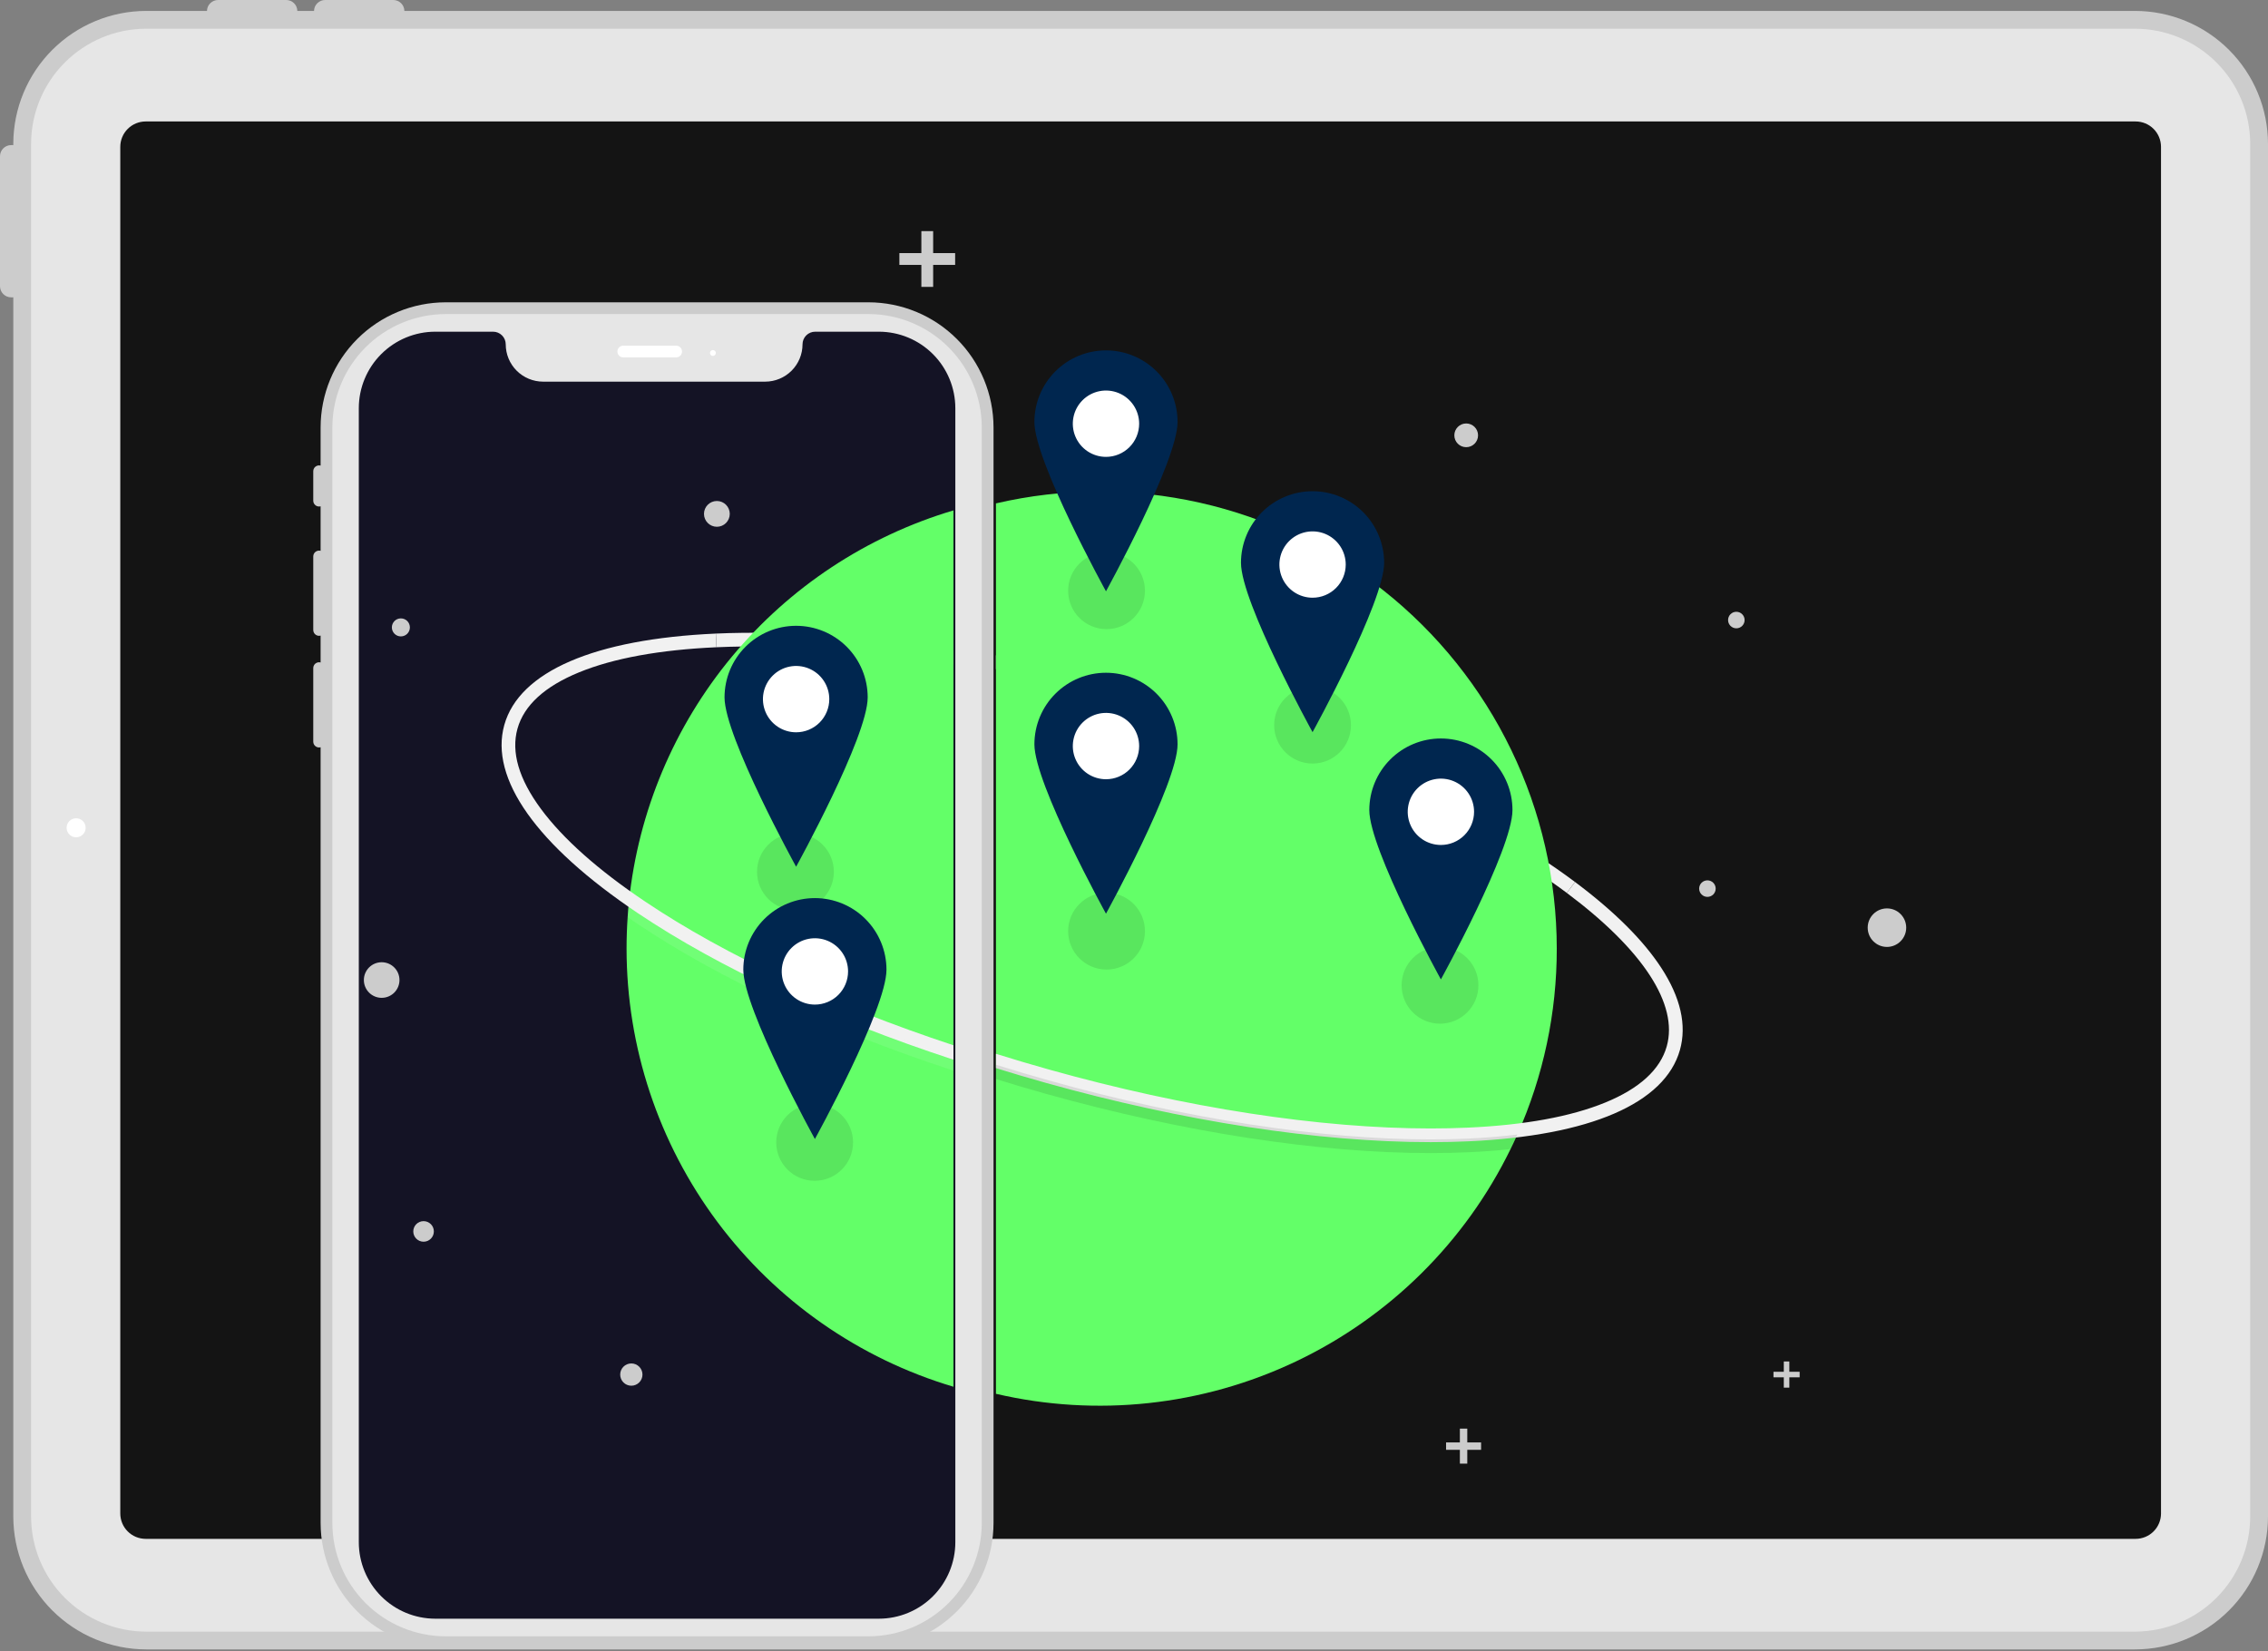 <svg width="500" height="364" viewBox="0 0 500 364" fill="none" xmlns="http://www.w3.org/2000/svg">
<rect x="0" y="0" width="500" height="364" fill="#808080" stroke="none"/>
<g clip-path="url(#clip0_38_203)">
<path d="M470.691 2.407H89.149C89.138 1.765 88.876 1.153 88.418 0.703C87.961 0.253 87.345 0 86.703 0H71.676C71.034 0 70.418 0.253 69.96 0.703C69.503 1.153 69.24 1.765 69.23 2.407H65.55C65.539 1.765 65.276 1.153 64.819 0.703C64.361 0.253 63.745 0 63.103 0H48.076C47.434 0 46.818 0.253 46.361 0.703C45.903 1.153 45.641 1.765 45.63 2.407H32.24C24.47 2.416 17.02 5.506 11.525 11.001C6.031 16.495 2.94 23.945 2.931 31.716V32.004C2.885 32.002 2.841 31.99 2.794 31.99H2.45C2.129 31.99 1.81 32.054 1.513 32.177C1.215 32.3 0.945 32.481 0.718 32.708C0.49 32.936 0.31 33.206 0.187 33.503C0.063 33.8 -9.06113e-06 34.119 9.71673e-10 34.441V63.104C-9.06113e-06 63.425 0.063 63.744 0.187 64.041C0.31 64.339 0.49 64.609 0.718 64.837C0.945 65.064 1.215 65.245 1.513 65.368C1.81 65.491 2.129 65.554 2.45 65.554H2.794C2.841 65.554 2.885 65.543 2.931 65.54V334.339C2.94 342.109 6.031 349.559 11.525 355.054C17.02 360.548 24.47 363.639 32.24 363.647H470.691C478.462 363.639 485.911 360.548 491.406 355.053C496.9 349.559 499.991 342.109 500 334.339V31.716C499.991 23.945 496.9 16.495 491.406 11.001C485.911 5.506 478.462 2.416 470.691 2.407ZM491.178 334.339C491.172 339.77 489.012 344.978 485.171 348.818C481.33 352.659 476.123 354.82 470.691 354.826H32.24C26.808 354.82 21.601 352.659 17.76 348.819C13.919 344.978 11.759 339.77 11.753 334.339V31.716C11.759 26.284 13.919 21.076 17.76 17.236C21.601 13.395 26.808 11.235 32.24 11.229H470.691C476.123 11.235 481.33 13.395 485.171 17.236C489.012 21.077 491.172 26.284 491.178 31.716V334.339Z" fill="#CCCCCC"/>
<path d="M470.691 359.727H32.24C25.509 359.719 19.056 357.042 14.296 352.282C9.537 347.523 6.86 341.07 6.852 334.339V31.716C6.86 24.985 9.537 18.532 14.296 13.772C19.056 9.012 25.509 6.335 32.24 6.328H470.691C477.422 6.335 483.875 9.012 488.635 13.772C493.394 18.532 496.072 24.985 496.079 31.716V334.339C496.072 341.07 493.394 347.523 488.635 352.283C483.875 357.042 477.422 359.719 470.691 359.727Z" fill="#E6E6E6"/>
<path d="M470.825 339.274H32.106C30.625 339.272 29.204 338.683 28.157 337.635C27.109 336.588 26.52 335.167 26.518 333.686V32.368C26.52 30.887 27.109 29.466 28.157 28.419C29.204 27.371 30.625 26.782 32.106 26.78H470.825C472.307 26.782 473.727 27.371 474.775 28.419C475.822 29.466 476.412 30.887 476.413 32.368V333.686C476.412 335.167 475.822 336.588 474.775 337.635C473.727 338.683 472.307 339.272 470.825 339.274Z" fill="#141414"/>
<path d="M16.782 184.601C17.94 184.601 18.88 183.661 18.88 182.503C18.88 181.344 17.94 180.405 16.782 180.405C15.623 180.405 14.684 181.344 14.684 182.503C14.684 183.661 15.623 184.601 16.782 184.601Z" fill="white"/>
<path d="M191.457 66.651H98.257C90.945 66.66 83.936 69.568 78.766 74.737C73.597 79.907 70.689 86.916 70.681 94.227V102.651C70.489 102.599 70.288 102.591 70.094 102.63C69.899 102.668 69.716 102.751 69.559 102.872C69.402 102.993 69.275 103.149 69.189 103.328C69.102 103.507 69.059 103.703 69.061 103.901V110.38C69.059 110.578 69.102 110.774 69.189 110.953C69.275 111.131 69.402 111.287 69.559 111.409C69.716 111.53 69.899 111.613 70.094 111.651C70.288 111.689 70.489 111.682 70.681 111.629V121.438C70.489 121.386 70.288 121.378 70.094 121.417C69.899 121.455 69.716 121.538 69.559 121.659C69.402 121.78 69.275 121.936 69.189 122.115C69.102 122.294 69.059 122.49 69.061 122.688V138.884C69.059 139.082 69.102 139.278 69.189 139.457C69.275 139.636 69.402 139.792 69.559 139.913C69.716 140.034 69.899 140.117 70.094 140.155C70.288 140.194 70.489 140.186 70.681 140.134V146.056C70.489 146.003 70.288 145.996 70.094 146.034C69.899 146.072 69.716 146.155 69.559 146.276C69.402 146.398 69.275 146.554 69.189 146.732C69.102 146.911 69.059 147.107 69.061 147.306V163.501C69.058 163.7 69.102 163.896 69.189 164.074C69.275 164.253 69.402 164.409 69.559 164.53C69.716 164.651 69.899 164.735 70.094 164.773C70.288 164.811 70.489 164.804 70.681 164.751V335.779C70.689 343.09 73.597 350.099 78.766 355.269C83.936 360.439 90.945 363.347 98.257 363.355H191.457C198.768 363.347 205.777 360.439 210.947 355.269C216.116 350.099 219.024 343.09 219.032 335.779V94.227C219.024 86.916 216.116 79.907 210.947 74.737C205.777 69.568 198.768 66.66 191.457 66.651ZM213.202 335.779C213.195 341.544 210.902 347.072 206.826 351.148C202.749 355.225 197.222 357.518 191.457 357.525H98.257C92.491 357.518 86.964 355.225 82.887 351.148C78.811 347.072 76.517 341.544 76.511 335.779V94.227C76.517 88.462 78.811 82.935 82.887 78.858C86.964 74.781 92.491 72.488 98.257 72.482H191.457C197.222 72.488 202.749 74.781 206.826 78.858C210.902 82.935 213.195 88.462 213.202 94.227V335.779Z" fill="#CCCCCC"/>
<path d="M191.457 360.764H98.257C91.632 360.756 85.282 358.122 80.598 353.438C75.914 348.754 73.279 342.403 73.272 335.779V94.227C73.279 87.603 75.914 81.253 80.598 76.569C85.282 71.885 91.632 69.25 98.257 69.243H191.457C198.081 69.25 204.431 71.885 209.115 76.569C213.799 81.253 216.434 87.603 216.441 94.227V335.779C216.434 342.403 213.799 348.754 209.115 353.438C204.431 358.122 198.081 360.756 191.457 360.764Z" fill="#E6E6E6"/>
<path d="M193.76 356.877H95.953C91.486 356.872 87.203 355.095 84.043 351.936C80.884 348.777 79.107 344.493 79.102 340.026V89.981C79.107 85.513 80.884 81.23 84.043 78.071C87.203 74.912 91.486 73.135 95.953 73.13H108.708C109.447 73.13 110.155 73.424 110.677 73.946C111.199 74.469 111.493 75.176 111.494 75.915C111.496 78.096 112.364 80.188 113.906 81.73C115.449 83.273 117.54 84.14 119.721 84.143H168.696C170.877 84.14 172.969 83.273 174.511 81.73C176.054 80.188 176.921 78.096 176.924 75.915C176.925 75.176 177.218 74.469 177.74 73.946C178.263 73.424 178.971 73.13 179.709 73.13H193.76C198.227 73.135 202.51 74.912 205.67 78.071C208.829 81.23 210.606 85.513 210.611 89.981V340.026C210.606 344.493 208.829 348.777 205.67 351.936C202.51 355.095 198.227 356.872 193.76 356.877Z" fill="#141325"/>
<path d="M149.067 78.798H137.407C137.063 78.798 136.733 78.662 136.49 78.419C136.247 78.176 136.111 77.846 136.111 77.502C136.111 77.159 136.247 76.829 136.49 76.586C136.733 76.343 137.063 76.207 137.407 76.207H149.067C149.41 76.208 149.739 76.344 149.982 76.587C150.224 76.83 150.36 77.159 150.36 77.502C150.36 77.846 150.224 78.175 149.982 78.418C149.739 78.66 149.41 78.797 149.067 78.798Z" fill="white"/>
<path d="M157.165 78.474C157.523 78.474 157.813 78.184 157.813 77.826C157.813 77.469 157.523 77.179 157.165 77.179C156.807 77.179 156.517 77.469 156.517 77.826C156.517 78.184 156.807 78.474 157.165 78.474Z" fill="white"/>
<path d="M157.822 139.687L157.957 142.7C173.366 142.01 191.207 143.353 210.197 146.522V143.466C191.179 140.321 173.296 138.993 157.822 139.687Z" fill="#F1F1F1"/>
<path d="M138.663 198.719C138.543 199.873 138.446 201.033 138.371 202.201C138.212 204.497 138.132 206.811 138.132 209.143C138.144 230.856 145.164 251.986 158.148 269.39C171.132 286.794 189.386 299.542 210.197 305.739V112.528C191.086 118.21 174.089 129.431 161.356 144.773C148.623 160.115 140.726 178.889 138.663 198.719Z" fill="#63FF68"/>
<path d="M88.376 140.309C89.474 140.309 90.363 139.42 90.363 138.323C90.363 137.225 89.474 136.336 88.376 136.336C87.279 136.336 86.39 137.225 86.39 138.323C86.39 139.42 87.279 140.309 88.376 140.309Z" fill="#CCCCCC"/>
<path d="M84.143 219.995C86.31 219.995 88.067 218.238 88.067 216.071C88.067 213.904 86.31 212.147 84.143 212.147C81.975 212.147 80.218 213.904 80.218 216.071C80.218 218.238 81.975 219.995 84.143 219.995Z" fill="#CCCCCC"/>
<path d="M158.042 116.139C159.612 116.139 160.884 114.867 160.884 113.297C160.884 111.728 159.612 110.455 158.042 110.455C156.472 110.455 155.2 111.728 155.2 113.297C155.2 114.867 156.472 116.139 158.042 116.139Z" fill="#CCCCCC"/>
<path d="M93.38 273.763C94.632 273.763 95.648 272.748 95.648 271.495C95.648 270.243 94.632 269.228 93.38 269.228C92.128 269.228 91.112 270.243 91.112 271.495C91.112 272.748 92.128 273.763 93.38 273.763Z" fill="#CCCCCC"/>
<path d="M139.182 305.512C140.538 305.512 141.638 304.413 141.638 303.056C141.638 301.7 140.538 300.601 139.182 300.601C137.826 300.601 136.727 301.7 136.727 303.056C136.727 304.413 137.826 305.512 139.182 305.512Z" fill="#CCCCCC"/>
<path d="M210.569 55.802H205.722V50.956H203.122V55.802H198.274V58.404H203.122V63.25H205.722V58.404H210.569V55.802Z" fill="#CCCCCC"/>
<path opacity="0.1" d="M175.362 200.675C180.039 200.675 183.83 196.884 183.83 192.207C183.83 187.531 180.039 183.74 175.362 183.74C170.686 183.74 166.895 187.531 166.895 192.207C166.895 196.884 170.686 200.675 175.362 200.675Z" fill="black"/>
<path opacity="0.1" d="M179.596 260.333C184.273 260.333 188.064 256.542 188.064 251.866C188.064 247.189 184.273 243.398 179.596 243.398C174.919 243.398 171.128 247.189 171.128 251.866C171.128 256.542 174.919 260.333 179.596 260.333Z" fill="black"/>
<path d="M142.239 198.779C131.849 191.802 124.109 184.919 119.237 178.321C114.376 171.738 112.642 165.791 114.084 160.646C115.526 155.5 120.098 151.321 127.672 148.224C135.265 145.119 145.454 143.261 157.957 142.701L157.822 139.687C131.049 140.886 114.484 148.041 111.179 159.832C107.875 171.622 118.308 186.344 140.558 201.284C158.702 213.468 183.004 224.719 210.197 233.63V230.455C183.646 221.681 159.953 210.674 142.239 198.779Z" fill="#F1F1F1"/>
<path opacity="0.1" d="M142.238 201.193C141.01 200.367 139.819 199.543 138.663 198.719C138.543 199.873 138.446 201.033 138.371 202.201C139.087 202.701 139.816 203.199 140.558 203.697C158.702 215.881 183.004 227.133 210.197 236.044V232.868C183.646 224.094 159.955 213.088 142.238 201.193Z" fill="#F1F1F1"/>
<path d="M254.606 152.6C242.74 149.274 230.978 146.565 219.566 144.48V147.546C230.714 149.602 242.2 152.256 253.792 155.505C290.698 165.85 324.094 180.925 345.416 196.865L347.223 194.448C325.615 178.294 291.857 163.041 254.606 152.6Z" fill="#F1F1F1"/>
<path d="M343.203 209.143C343.194 193.968 339.76 178.991 333.157 165.328C326.554 151.665 316.952 139.669 305.067 130.233C293.183 120.798 279.322 114.166 264.518 110.833C249.713 107.5 234.348 107.551 219.566 110.983V307.295C241.791 312.469 265.113 309.95 285.721 300.15C306.328 290.35 323.001 273.848 333.015 253.344C333.535 252.284 334.034 251.214 334.514 250.134C340.261 237.233 343.222 223.265 343.203 209.143L343.203 209.143Z" fill="#63FF68"/>
<path d="M245.103 90.204C245.741 90.204 246.258 89.687 246.258 89.049C246.258 88.411 245.741 87.894 245.103 87.894C244.465 87.894 243.948 88.411 243.948 89.049C243.948 89.687 244.465 90.204 245.103 90.204Z" fill="#F2F2F2"/>
<path d="M323.236 98.592C324.68 98.592 325.851 97.421 325.851 95.977C325.851 94.533 324.68 93.362 323.236 93.362C321.792 93.362 320.621 94.533 320.621 95.977C320.621 97.421 321.792 98.592 323.236 98.592Z" fill="#CCCCCC"/>
<path d="M415.995 208.77C418.34 208.77 420.241 206.869 420.241 204.524C420.241 202.179 418.34 200.278 415.995 200.278C413.65 200.278 411.749 202.179 411.749 204.524C411.749 206.869 413.65 208.77 415.995 208.77Z" fill="#CCCCCC"/>
<path d="M382.791 138.525C383.797 138.525 384.613 137.709 384.613 136.703C384.613 135.697 383.797 134.881 382.791 134.881C381.785 134.881 380.969 135.697 380.969 136.703C380.969 137.709 381.785 138.525 382.791 138.525Z" fill="#CCCCCC"/>
<path d="M376.414 197.736C377.42 197.736 378.236 196.92 378.236 195.914C378.236 194.908 377.42 194.092 376.414 194.092C375.408 194.092 374.592 194.908 374.592 195.914C374.592 196.92 375.408 197.736 376.414 197.736Z" fill="#CCCCCC"/>
<path d="M326.518 318.014H323.474V314.971H321.842V318.014H318.799V319.646H321.842V322.689H323.474V319.646H326.518V318.014Z" fill="#CCCCCC"/>
<path d="M396.749 302.439H394.475V300.164H393.253V302.439H390.978V303.66H393.253V305.934H394.475V303.66H396.749V302.439Z" fill="#CCCCCC"/>
<path opacity="0.1" d="M243.948 138.707C248.625 138.707 252.416 134.916 252.416 130.24C252.416 125.563 248.625 121.772 243.948 121.772C239.272 121.772 235.481 125.563 235.481 130.24C235.481 134.916 239.272 138.707 243.948 138.707Z" fill="black"/>
<path opacity="0.1" d="M243.948 213.761C248.625 213.761 252.416 209.97 252.416 205.294C252.416 200.617 248.625 196.826 243.948 196.826C239.272 196.826 235.481 200.617 235.481 205.294C235.481 209.97 239.272 213.761 243.948 213.761Z" fill="black"/>
<path opacity="0.1" d="M289.365 168.344C294.042 168.344 297.833 164.553 297.833 159.876C297.833 155.2 294.042 151.409 289.365 151.409C284.689 151.409 280.898 155.2 280.898 159.876C280.898 164.553 284.689 168.344 289.365 168.344Z" fill="black"/>
<path opacity="0.1" d="M317.463 225.693C322.139 225.693 325.93 221.902 325.93 217.225C325.93 212.549 322.139 208.758 317.463 208.758C312.786 208.758 308.995 212.549 308.995 217.225C308.995 221.902 312.786 225.693 317.463 225.693Z" fill="black"/>
<path d="M366.244 213.384C362.268 207.283 355.868 200.912 347.223 194.449L345.416 196.865C362.217 209.424 370.042 221.43 367.453 230.669C366.011 235.815 361.439 239.994 353.865 243.091C346.272 246.196 336.083 248.054 323.58 248.614C320.923 248.733 318.198 248.793 315.403 248.793C290.939 248.792 261.442 244.262 231.284 235.81C227.33 234.701 223.424 233.542 219.566 232.332V235.491C223.159 236.607 226.793 237.682 230.47 238.715C260.891 247.241 290.673 251.809 315.417 251.809C318.25 251.809 321.021 251.749 323.715 251.628C350.488 250.428 367.053 243.274 370.358 231.483C371.891 226.014 370.507 219.925 366.244 213.384Z" fill="#F1F1F1"/>
<path opacity="0.1" d="M323.581 251.027C320.925 251.146 318.199 251.205 315.402 251.205C290.941 251.205 261.441 246.677 231.284 238.223C227.329 237.115 223.423 235.955 219.566 234.745V237.905C223.159 239.021 226.793 240.095 230.469 241.128C260.892 249.654 290.672 254.222 315.417 254.222C318.25 254.222 321.023 254.161 323.717 254.041C326.971 253.896 330.07 253.664 333.015 253.344C333.535 252.284 334.035 251.214 334.514 250.134C331.093 250.554 327.449 250.852 323.581 251.027Z" fill="black"/>
<path d="M289.332 135.592C295.429 135.592 300.372 130.649 300.372 124.551C300.372 118.454 295.429 113.51 289.332 113.51C283.234 113.51 278.291 118.454 278.291 124.551C278.291 130.649 283.234 135.592 289.332 135.592Z" fill="white"/>
<path d="M289.365 108.301C285.18 108.301 281.166 109.964 278.207 112.923C275.247 115.882 273.585 119.896 273.585 124.081C273.585 132.797 289.365 161.416 289.365 161.416C289.365 161.416 305.146 132.797 305.146 124.081C305.146 119.896 303.483 115.882 300.524 112.923C297.565 109.964 293.551 108.301 289.365 108.301ZM289.365 131.779C287.919 131.779 286.505 131.35 285.303 130.547C284.1 129.743 283.163 128.601 282.609 127.265C282.056 125.929 281.911 124.458 282.193 123.04C282.475 121.621 283.172 120.318 284.194 119.295C285.217 118.273 286.52 117.576 287.939 117.294C289.357 117.012 290.828 117.157 292.164 117.71C293.5 118.264 294.642 119.201 295.446 120.404C296.249 121.606 296.678 123.02 296.678 124.466C296.678 126.406 295.908 128.266 294.536 129.637C293.165 131.009 291.305 131.779 289.365 131.779Z" fill="#00264F"/>
<path d="M243.79 175.613C249.887 175.613 254.83 170.67 254.83 164.573C254.83 158.475 249.887 153.532 243.79 153.532C237.692 153.532 232.749 158.475 232.749 164.573C232.749 170.67 237.692 175.613 243.79 175.613Z" fill="white"/>
<path d="M243.823 148.323C239.638 148.323 235.624 149.985 232.665 152.945C229.705 155.904 228.043 159.918 228.043 164.103C228.043 172.819 243.823 201.438 243.823 201.438C243.823 201.438 259.604 172.819 259.604 164.103C259.604 159.918 257.941 155.904 254.982 152.945C252.022 149.985 248.008 148.323 243.823 148.323ZM243.823 171.801C242.377 171.801 240.963 171.372 239.76 170.569C238.558 169.765 237.62 168.623 237.067 167.287C236.513 165.951 236.369 164.48 236.651 163.062C236.933 161.643 237.629 160.34 238.652 159.317C239.675 158.295 240.978 157.598 242.397 157.316C243.815 157.034 245.285 157.179 246.622 157.732C247.958 158.286 249.1 159.223 249.904 160.425C250.707 161.628 251.136 163.042 251.136 164.488C251.136 166.428 250.366 168.288 248.994 169.659C247.623 171.031 245.763 171.801 243.823 171.801Z" fill="#00264F"/>
<path d="M243.79 104.54C249.887 104.54 254.83 99.597 254.83 93.499C254.83 87.402 249.887 82.459 243.79 82.459C237.692 82.459 232.749 87.402 232.749 93.499C232.749 99.597 237.692 104.54 243.79 104.54Z" fill="white"/>
<path d="M243.823 77.249C239.638 77.249 235.624 78.912 232.665 81.871C229.705 84.831 228.043 88.845 228.043 93.03C228.043 101.745 243.823 130.365 243.823 130.365C243.823 130.365 259.604 101.745 259.604 93.03C259.604 88.845 257.941 84.831 254.982 81.871C252.022 78.912 248.008 77.249 243.823 77.249ZM243.823 100.728C242.377 100.728 240.963 100.299 239.76 99.495C238.558 98.692 237.62 97.55 237.067 96.213C236.513 94.877 236.369 93.407 236.651 91.988C236.933 90.57 237.629 89.266 238.652 88.244C239.675 87.221 240.978 86.525 242.397 86.242C243.815 85.96 245.285 86.105 246.622 86.659C247.958 87.212 249.1 88.149 249.904 89.352C250.707 90.555 251.136 91.969 251.136 93.415C251.136 94.375 250.947 95.326 250.58 96.213C250.212 97.101 249.673 97.907 248.994 98.586C248.315 99.265 247.509 99.804 246.622 100.171C245.735 100.539 244.784 100.728 243.823 100.728Z" fill="#00264F"/>
<path d="M317.623 190.104C323.721 190.104 328.664 185.161 328.664 179.064C328.664 172.966 323.721 168.023 317.623 168.023C311.526 168.023 306.583 172.966 306.583 179.064C306.583 185.161 311.526 190.104 317.623 190.104Z" fill="white"/>
<path d="M317.657 162.814C313.472 162.814 309.458 164.476 306.498 167.436C303.539 170.395 301.876 174.409 301.876 178.594C301.876 187.31 317.657 215.929 317.657 215.929C317.657 215.929 333.437 187.31 333.437 178.594C333.437 174.409 331.775 170.395 328.815 167.436C325.856 164.476 321.842 162.814 317.657 162.814ZM317.657 186.292C316.21 186.292 314.797 185.863 313.594 185.06C312.391 184.256 311.454 183.114 310.9 181.778C310.347 180.441 310.202 178.971 310.484 177.552C310.766 176.134 311.463 174.831 312.486 173.808C313.508 172.785 314.812 172.089 316.23 171.807C317.649 171.524 319.119 171.669 320.455 172.223C321.792 172.776 322.934 173.714 323.737 174.916C324.541 176.119 324.97 177.533 324.97 178.979C324.97 180.919 324.199 182.779 322.828 184.15C321.456 185.522 319.596 186.292 317.657 186.292Z" fill="#00264F"/>
<path d="M175.476 165.263C181.574 165.263 186.517 160.32 186.517 154.222C186.517 148.125 181.574 143.182 175.476 143.182C169.379 143.182 164.436 148.125 164.436 154.222C164.436 160.32 169.379 165.263 175.476 165.263Z" fill="white"/>
<path d="M175.51 137.972C171.325 137.972 167.311 139.635 164.351 142.594C161.392 145.554 159.729 149.568 159.729 153.753C159.729 162.468 175.51 191.088 175.51 191.088C175.51 191.088 191.291 162.468 191.291 153.753C191.291 149.568 189.628 145.554 186.668 142.594C183.709 139.635 179.695 137.972 175.51 137.972ZM175.51 161.451C174.064 161.451 172.65 161.022 171.447 160.218C170.244 159.415 169.307 158.273 168.754 156.936C168.2 155.6 168.055 154.13 168.337 152.711C168.62 151.293 169.316 149.99 170.339 148.967C171.362 147.944 172.665 147.248 174.083 146.965C175.502 146.683 176.972 146.828 178.308 147.382C179.645 147.935 180.787 148.872 181.59 150.075C182.394 151.278 182.823 152.692 182.823 154.138C182.823 156.077 182.052 157.937 180.681 159.309C179.31 160.68 177.449 161.451 175.51 161.451Z" fill="#00264F"/>
<path d="M179.617 225.296C185.714 225.296 190.657 220.353 190.657 214.255C190.657 208.158 185.714 203.215 179.617 203.215C173.519 203.215 168.576 208.158 168.576 214.255C168.576 220.353 173.519 225.296 179.617 225.296Z" fill="white"/>
<path d="M179.65 198.005C175.465 198.005 171.451 199.668 168.492 202.627C165.532 205.587 163.87 209.601 163.87 213.786C163.87 222.501 179.65 251.12 179.65 251.12C179.65 251.12 195.431 222.501 195.431 213.786C195.431 209.601 193.768 205.587 190.809 202.627C187.849 199.668 183.835 198.005 179.65 198.005ZM179.65 221.484C178.204 221.484 176.79 221.055 175.587 220.251C174.385 219.448 173.447 218.306 172.894 216.969C172.34 215.633 172.196 214.163 172.478 212.744C172.76 211.325 173.456 210.022 174.479 209C175.502 207.977 176.805 207.28 178.223 206.998C179.642 206.716 181.112 206.861 182.449 207.414C183.785 207.968 184.927 208.905 185.731 210.108C186.534 211.31 186.963 212.724 186.963 214.171C186.963 216.11 186.193 217.97 184.821 219.342C183.45 220.713 181.59 221.484 179.65 221.484Z" fill="#00264F"/>
</g>
<defs>
<clipPath id="clip0_38_203">
<rect width="500" height="363.647" fill="white"/>
</clipPath>
</defs>
</svg>
